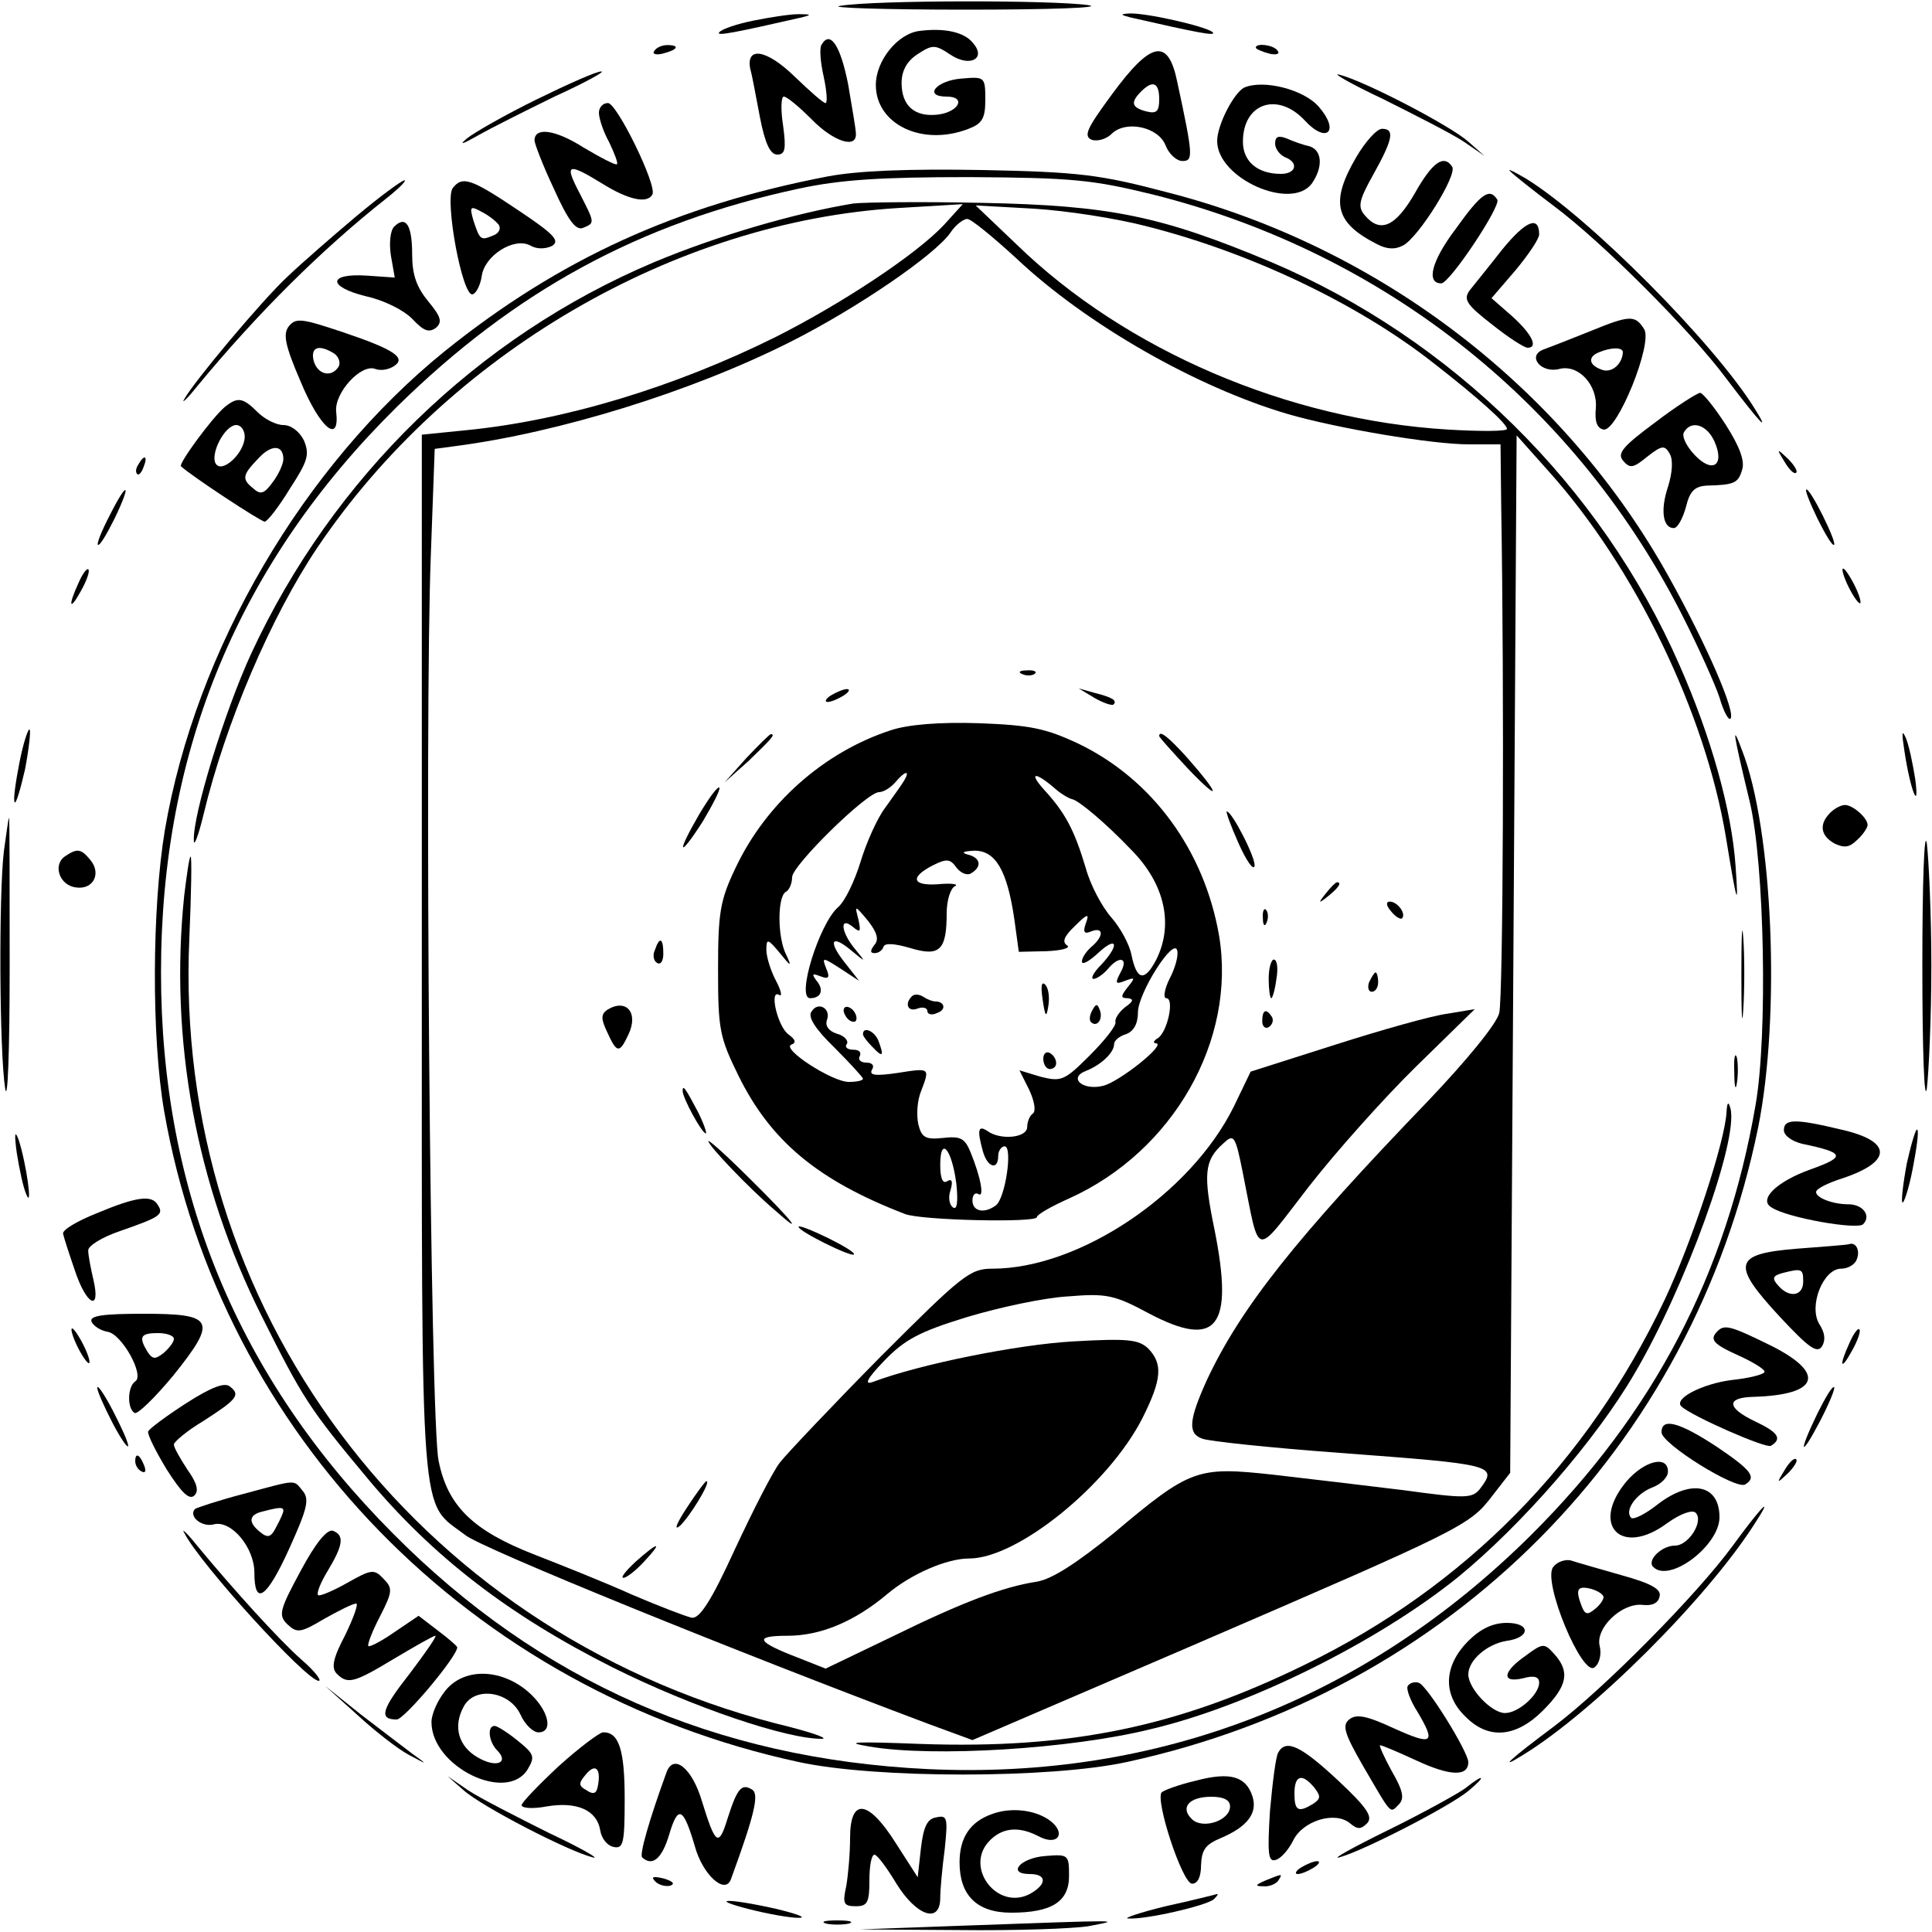 <?xml version="1.0" standalone="no"?>
<!DOCTYPE svg PUBLIC "-//W3C//DTD SVG 20010904//EN"
 "http://www.w3.org/TR/2001/REC-SVG-20010904/DTD/svg10.dtd">
<svg version="1.0" xmlns="http://www.w3.org/2000/svg"
 width="300pt" height="300pt" viewBox="0 0 300 300"
 preserveAspectRatio="xMidYMid meet">

<g transform="translate(0,300) scale(0.1,-0.1)"
fill="#000000" stroke="none">
<path d="M1305 2991 c-22 -3 66 -6 195 -6 129 0 215 3 190 7 -55 8 -330 8
-385 -1z"/>
<path d="M1170 2968 c-25 -5 -49 -13 -53 -18 -7 -7 27 0 128 23 16 4 15 5 -5
5 -14 0 -45 -5 -70 -10z"/>
<path d="M1755 2973 c101 -23 135 -30 128 -23 -10 9 -106 31 -131 29 -13 -1
-12 -2 3 -6z"/>
<path d="M1428 2952 c-34 -4 -68 -46 -68 -84 0 -61 72 -96 144 -68 21 8 26 16
26 45 0 36 -1 36 -37 33 -39 -3 -60 -28 -23 -28 31 0 19 -24 -14 -28 -36 -4
-56 14 -56 49 0 19 8 34 25 45 23 15 27 15 51 -1 30 -20 56 -6 35 18 -13 17
-44 24 -83 19z"/>
<path d="M1276 2931 c-4 -5 -2 -28 3 -50 5 -23 6 -41 3 -41 -4 0 -25 19 -48
41 -43 42 -76 48 -69 12 3 -10 9 -44 15 -75 8 -41 16 -58 27 -58 12 0 14 8 9
45 -4 25 -3 45 1 45 5 0 24 -16 43 -35 34 -35 71 -47 69 -22 0 6 -6 41 -12 76
-12 61 -28 84 -41 62z"/>
<path d="M1016 2921 c-4 -5 3 -7 14 -4 23 6 26 13 6 13 -8 0 -17 -4 -20 -9z"/>
<path d="M1950 2926 c0 -2 9 -6 20 -9 11 -3 18 -1 14 4 -5 9 -34 13 -34 5z"/>
<path d="M1727 2854 c-39 -53 -45 -65 -32 -71 9 -3 23 1 31 9 22 22 73 11 84
-18 5 -13 17 -24 26 -24 17 0 17 7 -8 123 -14 68 -40 64 -101 -19z m73 -8 c0
-19 -4 -23 -20 -19 -23 6 -25 14 -8 31 18 18 28 14 28 -12z"/>
<path d="M834 2846 c-49 -24 -98 -52 -109 -61 -13 -11 -7 -9 16 4 21 12 75 39
120 61 46 21 79 39 73 39 -6 1 -51 -19 -100 -43z"/>
<path d="M2148 2846 c50 -25 107 -54 125 -66 l32 -22 -25 22 c-28 25 -161 94
-200 104 -14 4 17 -14 68 -38z"/>
<path d="M1932 2864 c-16 -8 -42 -58 -42 -83 0 -58 115 -109 147 -66 18 26 16
52 -4 58 -10 2 -26 8 -35 12 -13 5 -18 3 -18 -8 0 -8 7 -17 15 -21 22 -8 18
-26 -6 -26 -36 0 -59 19 -59 50 0 60 54 78 96 33 34 -37 55 -17 22 21 -23 27
-86 43 -116 30z"/>
<path d="M930 2825 c0 -9 7 -30 16 -46 8 -17 14 -32 12 -34 -2 -2 -25 10 -52
26 -44 28 -76 32 -76 11 0 -5 13 -39 30 -75 22 -49 34 -65 45 -61 19 8 19 7
-5 54 -24 46 -19 48 35 15 40 -25 70 -32 78 -17 8 13 -55 142 -69 142 -8 0
-14 -7 -14 -15z"/>
<path d="M2106 2756 c-41 -70 -33 -102 32 -135 15 -8 28 -9 41 -2 24 13 84
109 76 122 -13 20 -31 7 -58 -41 -30 -52 -54 -63 -78 -34 -11 13 -9 23 14 64
30 54 33 70 13 70 -8 0 -26 -20 -40 -44z"/>
<path d="M1285 2726 c-234 -45 -416 -128 -594 -271 -220 -178 -387 -463 -435
-744 -20 -120 -21 -322 -1 -437 88 -502 476 -900 985 -1010 119 -26 391 -26
510 0 502 109 878 487 980 985 35 174 23 463 -25 586 -16 43 -15 32 12 -80 23
-97 28 -363 9 -471 -45 -262 -158 -478 -349 -668 -257 -255 -579 -380 -937
-363 -329 16 -602 136 -830 366 -241 242 -360 531 -360 871 0 345 121 636 366
878 183 180 377 286 624 339 65 14 127 18 265 18 160 -1 191 -4 285 -27 363
-91 661 -329 827 -663 22 -44 46 -97 53 -118 6 -21 14 -36 17 -33 9 9 -37 115
-95 219 -162 293 -448 513 -778 598 -106 28 -138 32 -289 35 -114 2 -193 -1
-240 -10z"/>
<path d="M2345 2734 c6 -6 36 -30 68 -54 75 -56 211 -192 267 -267 53 -70 70
-88 45 -48 -63 102 -258 298 -356 358 -19 11 -29 16 -24 11z"/>
<path d="M553 2664 c-38 -32 -85 -73 -106 -93 -40 -37 -147 -165 -161 -191 -5
-8 5 1 20 20 95 115 194 213 294 292 19 15 32 28 28 28 -4 0 -38 -25 -75 -56z"/>
<path d="M703 2708 c-13 -18 15 -170 31 -165 6 2 12 15 14 28 4 32 50 61 75
48 10 -6 23 -6 34 -1 13 8 4 18 -53 56 -73 49 -86 53 -101 34z m72 -58 c3 -6
-1 -13 -10 -16 -19 -8 -20 -6 -30 24 -6 21 -5 23 13 13 12 -6 24 -16 27 -21z"/>
<path d="M2260 2644 c-37 -49 -46 -84 -22 -84 13 0 93 120 87 130 -12 19 -25
10 -65 -46z"/>
<path d="M1325 2684 c-91 -15 -211 -50 -309 -91 -275 -116 -499 -334 -626
-608 -41 -89 -91 -251 -89 -290 0 -11 7 7 15 40 34 142 105 308 177 415 203
301 555 506 902 527 l100 6 -29 -32 c-43 -46 -158 -122 -261 -174 -157 -78
-328 -130 -481 -145 l-69 -7 0 -810 c0 -902 -4 -844 68 -899 27 -21 418 -180
719 -293 l68 -25 342 147 c419 181 430 186 465 232 l28 36 5 805 5 806 49 -55
c135 -150 244 -376 276 -569 17 -104 20 -115 15 -45 -6 87 -38 201 -87 312
-122 279 -354 507 -634 626 -172 72 -250 88 -449 92 -93 2 -183 1 -200 -1z
m454 -35 c163 -41 330 -121 446 -212 72 -56 115 -95 115 -103 0 -4 -42 -4 -92
-1 -248 15 -500 123 -669 287 l-64 61 90 -5 c50 -3 128 -15 174 -27z m-201
-50 c108 -102 279 -200 422 -242 76 -22 223 -47 281 -47 l49 0 1 -92 c5 -296
3 -767 -3 -791 -4 -17 -51 -74 -110 -136 -206 -214 -291 -321 -344 -434 -28
-62 -30 -83 -7 -91 10 -4 105 -14 213 -22 241 -18 246 -19 218 -56 -12 -15
-23 -15 -118 -2 -58 7 -149 18 -202 24 -119 13 -129 10 -249 -91 -57 -46 -95
-71 -119 -75 -52 -8 -114 -31 -226 -86 l-102 -49 -43 17 c-65 25 -69 34 -16
34 51 0 104 22 155 65 37 31 92 55 127 55 75 0 216 114 269 218 30 60 32 84 9
108 -15 14 -31 16 -118 11 -85 -5 -236 -35 -310 -63 -14 -5 -8 6 18 33 32 33
54 45 129 68 50 15 120 30 157 32 60 5 72 2 126 -27 105 -55 131 -21 101 130
-18 87 -16 108 13 134 17 16 19 14 31 -46 27 -134 16 -132 102 -21 42 54 117
138 167 187 l91 89 -42 -7 c-24 -3 -102 -25 -174 -48 l-132 -42 -26 -54 c-67
-136 -240 -252 -375 -252 -35 0 -47 -10 -174 -137 -75 -76 -145 -150 -156
-164 -11 -14 -42 -75 -70 -135 -37 -81 -55 -108 -67 -106 -9 2 -51 18 -93 36
-42 19 -110 46 -151 62 -95 37 -135 75 -149 146 -13 62 -22 1153 -12 1407 l6
164 30 4 c163 21 370 85 524 163 101 51 223 134 247 169 8 12 20 21 26 21 6 0
40 -28 76 -61z"/>
<path d="M1588 1953 c7 -3 16 -2 19 1 4 3 -2 6 -13 5 -11 0 -14 -3 -6 -6z"/>
<path d="M1290 1920 c-8 -5 -10 -10 -5 -10 6 0 17 5 25 10 8 5 11 10 5 10 -5
0 -17 -5 -25 -10z"/>
<path d="M1700 1916 c14 -8 27 -12 29 -10 6 6 -1 11 -29 18 l-25 7 25 -15z"/>
<path d="M1383 1866 c-104 -34 -194 -114 -241 -214 -24 -50 -27 -70 -27 -157
0 -93 2 -105 32 -166 50 -101 123 -162 258 -214 24 -10 205 -14 205 -5 0 4 23
17 50 29 162 73 260 246 233 408 -23 133 -104 243 -218 298 -51 24 -75 29
-155 32 -61 2 -110 -2 -137 -11z m21 -78 c-4 -7 -18 -26 -30 -43 -12 -16 -29
-54 -38 -84 -9 -29 -24 -61 -35 -70 -29 -26 -65 -141 -43 -141 17 0 22 13 10
27 -8 11 -7 12 6 7 13 -5 15 -2 9 12 -7 18 -6 18 22 0 l29 -19 -22 28 c-27 34
-21 45 10 19 23 -19 23 -19 6 2 -22 26 -25 52 -4 35 12 -10 13 -8 9 11 -6 23
-6 23 15 -2 14 -18 17 -29 10 -37 -7 -9 -7 -13 0 -13 6 0 12 4 14 10 2 6 17 5
41 -2 46 -14 57 -4 57 54 0 20 6 39 13 42 6 3 -5 5 -26 3 -41 -3 -45 11 -7 30
20 10 26 9 35 -4 7 -9 17 -13 23 -9 17 10 15 24 -5 29 -11 3 -8 5 9 6 34 1 52
-31 63 -106 l7 -51 43 1 c24 1 38 5 32 9 -8 5 -5 14 12 30 20 20 23 20 17 4
-5 -14 -2 -17 9 -12 19 7 19 -8 0 -24 -8 -7 -15 -17 -15 -23 0 -6 11 0 25 13
30 28 34 13 5 -18 -12 -12 -17 -22 -12 -22 5 0 15 7 22 15 18 22 33 18 20 -5
-9 -17 -8 -19 7 -13 16 6 16 5 4 -10 -11 -14 -11 -17 0 -17 10 -1 9 -5 -4 -14
-10 -8 -16 -18 -15 -23 2 -5 -16 -28 -40 -52 -39 -39 -44 -41 -76 -33 l-33 10
15 -30 c8 -17 11 -33 6 -37 -5 -3 -9 -13 -9 -21 0 -17 -42 -21 -62 -6 -14 9
-16 2 -7 -31 7 -26 24 -31 24 -8 0 8 5 15 10 15 13 0 1 -82 -14 -92 -18 -13
-36 -9 -36 8 0 8 4 13 9 10 10 -7 4 26 -12 65 -9 22 -16 25 -43 22 -27 -3 -33
1 -38 21 -3 14 -2 36 4 51 14 37 15 37 -36 29 -34 -5 -45 -4 -40 5 4 6 1 11
-9 11 -9 0 -13 5 -10 10 3 6 -1 10 -10 10 -9 0 -14 4 -10 9 3 5 -4 13 -16 16
-12 4 -18 12 -15 21 7 18 -14 30 -24 13 -6 -8 6 -27 36 -56 24 -24 44 -46 44
-48 0 -3 -10 -5 -22 -5 -26 0 -106 52 -89 58 8 3 6 8 -5 16 -17 13 -30 71 -14
61 5 -3 3 7 -5 22 -8 15 -15 37 -15 48 0 18 2 18 21 -5 17 -21 19 -22 10 -3
-14 27 -14 90 -1 98 6 3 10 14 10 23 0 18 116 132 135 132 7 0 18 7 25 15 15
18 24 20 14 3z m236 -14 c8 -7 20 -14 25 -15 10 -2 52 -37 91 -78 53 -53 67
-117 39 -172 -18 -34 -30 -31 -38 8 -3 16 -17 42 -31 58 -15 17 -33 51 -40 77
-18 60 -32 86 -65 122 -25 28 -13 28 19 0z m176 -294 c-8 -16 -10 -30 -5 -30
13 0 2 -52 -13 -62 -7 -4 -8 -8 -3 -8 17 -1 -57 -60 -82 -66 -31 -8 -55 12
-27 23 23 9 44 28 44 42 0 5 8 12 18 15 12 4 19 16 19 34 0 30 56 118 61 96 2
-8 -3 -27 -12 -44z m-331 -318 c3 -29 1 -41 -5 -37 -6 4 -8 16 -4 27 4 14 2
18 -5 14 -7 -5 -11 4 -11 25 0 46 18 25 25 -29z"/>
<path d="M1619 1448 c4 -28 6 -29 9 -9 2 13 0 27 -5 32 -6 6 -7 -3 -4 -23z"/>
<path d="M1416 1453 c-12 -12 -6 -25 9 -19 8 3 15 1 15 -4 0 -5 7 -7 15 -3 15
5 12 18 -3 18 -4 0 -12 3 -18 7 -6 4 -14 5 -18 1z"/>
<path d="M1310 1431 c0 -5 5 -13 10 -16 6 -3 10 -2 10 4 0 5 -4 13 -10 16 -5
3 -10 2 -10 -4z"/>
<path d="M1696 1431 c-4 -7 -5 -15 -2 -18 9 -9 19 4 14 18 -4 11 -6 11 -12 0z"/>
<path d="M1340 1394 c0 -3 7 -12 15 -20 16 -17 18 -14 9 10 -6 15 -24 23 -24
10z"/>
<path d="M1620 1356 c0 -9 5 -16 10 -16 6 0 10 4 10 9 0 6 -4 13 -10 16 -5 3
-10 -1 -10 -9z"/>
<path d="M1159 1823 l-34 -38 38 34 c34 33 42 41 34 41 -2 0 -19 -17 -38 -37z"/>
<path d="M1800 1857 c0 -2 21 -25 46 -52 51 -53 49 -40 -3 19 -29 32 -43 43
-43 33z"/>
<path d="M1086 1736 c-36 -62 -33 -71 5 -12 16 27 28 50 26 53 -3 2 -16 -16
-31 -41z"/>
<path d="M1923 1691 c12 -27 23 -43 25 -36 3 11 -35 85 -43 85 -2 0 6 -22 18
-49z"/>
<path d="M2059 1613 c-13 -16 -12 -17 4 -4 16 13 21 21 13 21 -2 0 -10 -8 -17
-17z"/>
<path d="M2160 1585 c7 -9 15 -13 17 -11 7 7 -7 26 -19 26 -6 0 -6 -6 2 -15z"/>
<path d="M1961 1574 c0 -11 3 -14 6 -6 3 7 2 16 -1 19 -3 4 -6 -2 -5 -13z"/>
<path d="M1017 1525 c-4 -8 -2 -17 3 -20 6 -4 10 3 10 14 0 25 -6 27 -13 6z"/>
<path d="M1970 1480 c0 -16 2 -30 4 -30 2 0 6 14 8 30 3 17 1 30 -4 30 -4 0
-8 -13 -8 -30z"/>
<path d="M2126 1475 c-3 -8 -1 -15 4 -15 6 0 10 7 10 15 0 8 -2 15 -4 15 -2 0
-6 -7 -10 -15z"/>
<path d="M943 1432 c-10 -7 -10 -14 0 -35 15 -33 19 -33 33 -3 16 34 -4 56
-33 38z"/>
<path d="M1960 1414 c0 -8 5 -12 10 -9 6 4 8 11 5 16 -9 14 -15 11 -15 -7z"/>
<path d="M1060 1306 c0 -11 30 -66 36 -66 2 0 -3 15 -12 33 -19 36 -24 44 -24
33z"/>
<path d="M1100 1228 c0 -7 64 -74 103 -107 48 -43 29 -18 -38 48 -36 36 -65
62 -65 59z"/>
<path d="M1240 1095 c0 -7 81 -47 86 -43 2 3 -17 14 -41 26 -25 12 -45 20 -45
17z"/>
<path d="M1066 658 c-15 -23 -20 -35 -11 -28 15 13 50 70 42 70 -2 0 -16 -19
-31 -42z"/>
<path d="M987 575 c-15 -14 -24 -25 -19 -25 5 0 19 11 32 25 30 32 23 32 -13
0z"/>
<path d="M612 2648 c-6 -6 -8 -26 -5 -45 l6 -34 -43 3 c-61 4 -62 -17 -2 -32
28 -6 60 -22 73 -36 17 -18 25 -21 36 -13 10 9 8 17 -12 41 -18 22 -25 41 -25
73 0 46 -10 61 -28 43z"/>
<path d="M2333 2613 c-21 -27 -44 -55 -51 -64 -10 -14 -5 -22 35 -53 25 -20
50 -36 55 -36 17 0 7 21 -24 49 l-32 28 37 43 c20 24 37 49 37 56 0 30 -21 21
-57 -23z"/>
<path d="M449 2494 c-10 -12 -7 -29 18 -87 30 -72 61 -98 55 -46 -3 29 39 75
61 66 8 -3 20 -1 28 4 21 13 2 26 -78 53 -63 21 -73 23 -84 10z m70 -43 c7 -5
10 -14 7 -20 -11 -18 -33 -13 -39 9 -5 21 8 26 32 11z"/>
<path d="M2470 2486 c-30 -12 -63 -25 -74 -29 -25 -10 -3 -37 25 -30 30 8 60
-25 57 -61 -2 -21 2 -31 12 -33 21 -4 77 134 63 156 -14 22 -22 22 -83 -3z
m50 -33 c-1 -19 -18 -33 -33 -27 -20 7 -22 20 -4 27 19 8 37 8 37 0z"/>
<path d="M2570 2344 c-50 -37 -59 -48 -50 -59 11 -13 16 -12 38 6 23 18 27 18
35 4 5 -9 4 -29 -3 -51 -12 -36 -8 -64 9 -64 6 0 14 15 19 33 6 25 14 32 33
33 42 1 48 4 54 24 5 14 -4 37 -25 70 -18 28 -36 50 -40 50 -4 0 -36 -20 -70
-46z m92 -29 c17 -38 -3 -51 -31 -21 -13 14 -20 29 -16 35 11 19 35 12 47 -14z"/>
<path d="M349 2368 c-20 -17 -72 -88 -68 -92 16 -15 124 -86 130 -86 4 0 22
23 39 51 28 43 31 53 22 75 -7 14 -20 24 -32 24 -11 0 -29 9 -40 20 -23 23
-31 24 -51 8z m31 -46 c0 -25 -35 -58 -45 -42 -9 15 14 60 32 60 7 0 13 -8 13
-18z m60 -35 c0 -7 -7 -23 -16 -35 -13 -18 -19 -21 -30 -11 -19 15 -18 21 7
47 20 22 39 22 39 -1z"/>
<path d="M2771 2283 c7 -12 15 -20 18 -17 3 2 -3 12 -13 22 -17 16 -18 16 -5
-5z"/>
<path d="M215 2279 c-4 -6 -5 -12 -2 -15 2 -3 7 2 10 11 7 17 1 20 -8 4z"/>
<path d="M170 2199 c-12 -23 -20 -43 -18 -45 3 -2 14 17 26 41 27 56 20 60 -8
4z"/>
<path d="M2822 2195 c12 -24 23 -43 26 -41 4 5 -36 86 -43 86 -3 0 5 -20 17
-45z"/>
<path d="M122 2095 c-17 -37 -14 -45 4 -12 9 16 14 31 11 33 -2 2 -9 -7 -15
-21z"/>
<path d="M2861 2115 c0 -5 6 -21 14 -35 8 -14 14 -20 14 -15 0 6 -6 21 -14 35
-8 14 -14 21 -14 15z"/>
<path d="M30 1815 c-6 -31 -10 -59 -7 -61 2 -2 9 21 16 52 6 32 9 59 7 61 -2
3 -10 -21 -16 -52z"/>
<path d="M2957 1835 c9 -61 24 -99 17 -45 -4 25 -10 54 -15 65 -6 13 -6 6 -2
-20z"/>
<path d="M2842 1738 c-18 -18 -15 -36 7 -48 15 -7 23 -6 35 6 9 8 16 19 16 23
0 11 -23 31 -35 31 -6 0 -16 -5 -23 -12z"/>
<path d="M6 1678 c-8 -68 -7 -310 2 -368 4 -25 7 60 7 188 0 127 0 232 -1 232
-1 0 -4 -24 -8 -52z"/>
<path d="M2985 1500 c0 -129 3 -215 7 -190 3 25 7 110 7 190 0 80 -4 165 -7
190 -4 25 -7 -61 -7 -190z"/>
<path d="M102 1671 c-21 -13 -10 -46 16 -49 27 -4 40 22 22 43 -14 17 -20 18
-38 6z"/>
<path d="M286 1609 c-23 -223 18 -448 120 -652 64 -128 74 -144 165 -253 101
-121 219 -212 380 -293 124 -62 272 -112 326 -111 10 1 -23 12 -73 24 -561
146 -936 647 -910 1219 3 70 4 127 2 127 -2 0 -6 -28 -10 -61z"/>
<path d="M2704 1485 c0 -60 1 -84 3 -52 2 32 2 81 0 110 -2 29 -3 3 -3 -58z"/>
<path d="M2693 1335 c0 -22 2 -30 4 -17 2 12 2 30 0 40 -3 9 -5 -1 -4 -23z"/>
<path d="M2681 1274 c-2 -46 -54 -203 -96 -292 -120 -253 -310 -446 -559 -567
-198 -97 -365 -131 -596 -123 -103 4 -122 3 -80 -4 98 -17 312 -4 437 27 153
36 353 136 477 236 99 81 214 213 274 316 79 134 162 363 149 412 -3 11 -5 10
-6 -5z"/>
<path d="M2770 1245 c0 -8 12 -17 28 -21 67 -14 69 -20 13 -40 -53 -19 -81
-47 -60 -59 24 -16 133 -35 142 -26 13 13 0 31 -23 31 -24 0 -50 10 -50 19 0
5 18 14 40 21 79 26 79 58 -1 76 -71 17 -89 17 -89 -1z"/>
<path d="M26 1210 c4 -25 10 -54 15 -65 10 -24 0 48 -12 85 -6 16 -7 10 -3
-20z"/>
<path d="M2961 1194 c-6 -32 -9 -59 -7 -61 2 -3 10 21 16 52 6 31 10 59 7 61
-2 2 -9 -21 -16 -52z"/>
<path d="M150 1116 c-30 -12 -54 -26 -52 -32 1 -5 9 -30 18 -56 18 -55 41 -66
29 -15 -4 17 -8 38 -8 45 -1 7 21 21 51 31 60 21 67 25 57 40 -9 16 -33 13
-95 -13z"/>
<path d="M2790 1061 c-99 -8 -102 -24 -26 -106 44 -47 57 -57 65 -46 6 10 5
21 -4 35 -17 28 6 86 34 86 10 0 21 6 24 14 6 14 -1 28 -12 24 -3 -1 -40 -4
-81 -7z m10 -51 c0 -23 -22 -26 -39 -6 -10 11 -8 15 6 19 31 8 33 7 33 -13z"/>
<path d="M142 948 c3 -7 14 -14 25 -16 22 -3 58 -68 43 -77 -12 -8 -13 -42 -1
-49 4 -3 31 23 60 58 69 86 64 96 -46 96 -63 0 -84 -3 -81 -12z m128 -27 c0
-5 -7 -14 -16 -22 -13 -10 -17 -10 -25 2 -14 23 -11 29 16 29 14 0 25 -4 25
-9z"/>
<path d="M111 935 c0 -5 6 -21 14 -35 8 -14 14 -20 14 -15 0 6 -6 21 -14 35
-8 14 -14 21 -14 15z"/>
<path d="M2667 933 c-13 -13 -7 -20 33 -38 22 -10 40 -21 40 -25 0 -4 -23 -10
-52 -13 -45 -6 -90 -29 -77 -41 16 -15 132 -66 139 -61 18 11 11 21 -25 38
-44 21 -45 37 -2 38 101 3 113 36 28 79 -63 31 -73 34 -84 23z"/>
<path d="M2872 915 c-17 -37 -14 -45 4 -12 9 16 14 31 11 33 -2 2 -9 -7 -15
-21z"/>
<path d="M289 821 c-31 -20 -58 -40 -59 -44 -1 -5 12 -31 29 -59 23 -36 35
-48 43 -40 7 7 4 19 -11 40 -11 17 -21 34 -21 39 0 4 20 21 45 36 53 34 59 41
42 54 -8 7 -29 -1 -68 -26z"/>
<path d="M151 845 c0 -5 11 -30 24 -55 13 -25 24 -40 24 -35 0 6 -11 30 -24
55 -13 25 -24 41 -24 35z"/>
<path d="M2822 805 c-30 -62 -27 -71 4 -12 14 27 24 51 22 53 -3 2 -14 -17
-26 -41z"/>
<path d="M2580 776 c0 -18 116 -90 130 -81 18 11 10 22 -45 59 -58 38 -85 45
-85 22z"/>
<path d="M210 731 c0 -6 4 -13 10 -16 6 -3 7 1 4 9 -7 18 -14 21 -14 7z"/>
<path d="M2771 717 c-13 -21 -12 -21 5 -5 10 10 16 20 13 22 -3 3 -11 -5 -18
-17z"/>
<path d="M2525 699 c-56 -68 -7 -117 64 -64 21 15 39 21 44 16 13 -13 -11 -51
-32 -51 -21 0 -44 -23 -34 -33 25 -26 103 33 103 77 0 51 -44 60 -96 20 -19
-15 -37 -24 -41 -21 -11 11 7 37 32 47 14 5 25 16 25 25 0 26 -37 17 -65 -16z"/>
<path d="M377 680 c-38 -10 -71 -21 -74 -23 -11 -11 10 -29 29 -24 27 7 63
-36 63 -75 0 -53 19 -40 54 37 28 62 32 77 21 90 -15 18 -7 18 -93 -5z m63
-26 c0 -3 -5 -14 -11 -25 -8 -16 -13 -18 -25 -8 -19 15 -18 27 4 32 27 7 32 7
32 1z"/>
<path d="M2690 599 c-55 -75 -198 -220 -276 -279 -71 -53 -89 -70 -49 -45 108
66 284 241 359 358 32 49 12 29 -34 -34z"/>
<path d="M286 620 c24 -48 190 -230 209 -230 5 0 -6 15 -27 33 -35 31 -104
107 -162 177 -15 19 -25 28 -20 20z"/>
<path d="M467 561 c-33 -61 -35 -69 -21 -83 15 -14 20 -14 57 8 23 13 45 24
50 24 4 0 -4 -22 -17 -49 -19 -36 -22 -51 -13 -60 17 -17 27 -14 90 24 32 19
60 35 63 35 3 0 -15 -26 -40 -59 -44 -56 -48 -71 -20 -71 12 0 94 98 94 112 0
2 -14 14 -30 26 l-30 23 -37 -25 c-20 -14 -39 -24 -41 -22 -2 2 6 23 18 46 20
39 20 44 5 59 -14 15 -19 14 -56 -7 -23 -13 -43 -21 -45 -19 -3 3 4 20 15 38
24 40 26 55 8 62 -9 3 -27 -19 -50 -62z"/>
<path d="M2412 567 c-18 -21 45 -172 64 -156 8 6 11 21 8 33 -7 28 34 67 66
64 16 -2 25 3 27 13 3 11 -12 20 -59 33 -35 10 -70 20 -79 23 -8 2 -21 -2 -27
-10z m78 -47 c0 -4 -6 -13 -14 -19 -11 -9 -15 -8 -20 5 -10 26 -7 32 14 27 11
-3 20 -9 20 -13z"/>
<path d="M2279 451 c-37 -38 -39 -82 -4 -116 36 -37 79 -33 121 9 38 38 42 60
18 87 -16 18 -18 18 -45 -2 -36 -25 -38 -43 -4 -35 18 5 25 2 25 -7 0 -18 -32
-47 -53 -47 -21 0 -57 38 -57 60 0 22 29 47 59 52 38 5 38 28 1 28 -22 0 -41
-9 -61 -29z"/>
<path d="M691 374 c-12 -15 -21 -36 -21 -48 0 -69 116 -126 149 -74 12 20 11
24 -15 45 -16 13 -32 23 -36 23 -12 0 -9 -25 4 -38 19 -19 -1 -28 -30 -11 -30
17 -39 48 -22 79 17 32 71 24 88 -12 7 -16 20 -28 28 -28 25 0 15 37 -17 64
-43 36 -100 36 -128 0z"/>
<path d="M2186 382 c-3 -4 4 -23 15 -40 29 -49 24 -53 -36 -26 -43 20 -59 23
-70 14 -11 -9 -8 -21 22 -73 45 -77 41 -73 55 -59 9 9 7 21 -11 52 -12 22 -20
40 -18 40 3 0 29 -11 57 -24 52 -24 80 -25 80 -2 -1 17 -64 119 -77 123 -6 2
-14 0 -17 -5z"/>
<path d="M555 337 c27 -25 63 -53 80 -62 30 -16 30 -16 5 2 -13 10 -49 37 -80
61 l-55 44 50 -45z"/>
<path d="M867 257 c-31 -29 -57 -56 -57 -60 0 -5 18 -6 39 -2 47 8 78 -6 83
-37 2 -13 11 -24 21 -26 15 -3 17 6 17 75 0 76 -9 104 -34 103 -6 -1 -37 -24
-69 -53z m61 -32 c-2 -10 -7 -12 -17 -5 -13 7 -13 11 -1 25 15 18 24 8 18 -20z"/>
<path d="M1985 279 c-4 -6 -9 -47 -13 -91 -4 -66 -3 -80 9 -76 8 2 20 16 27
30 15 31 65 46 88 27 12 -10 17 -10 27 0 9 10 0 24 -46 67 -57 53 -80 64 -92
43z m56 -55 c10 -13 10 -17 -2 -25 -23 -14 -29 -11 -29 16 0 29 12 32 31 9z"/>
<path d="M1035 248 c-27 -74 -42 -127 -38 -132 16 -15 31 -2 42 35 14 47 22
43 40 -18 12 -44 47 -76 56 -51 37 101 44 132 33 139 -16 10 -23 3 -38 -44
-14 -46 -19 -42 -40 26 -15 51 -44 75 -55 45z"/>
<path d="M1857 235 c-26 -6 -50 -15 -53 -18 -11 -11 32 -142 47 -142 9 0 14
11 14 29 1 24 7 32 31 42 40 17 57 38 49 64 -10 32 -35 39 -88 25z m53 -40 c0
-22 -42 -36 -59 -20 -19 18 -5 35 30 35 19 0 29 -5 29 -15z"/>
<path d="M720 220 c28 -25 161 -94 200 -104 14 -4 -17 14 -68 38 -50 25 -107
54 -125 66 l-32 22 25 -22z"/>
<path d="M2275 223 c-11 -8 -65 -38 -120 -65 -55 -27 -89 -46 -75 -42 37 10
171 79 200 103 29 24 25 28 -5 4z"/>
<path d="M1320 146 c0 -24 -3 -58 -6 -75 -6 -27 -4 -31 15 -31 18 0 21 6 21
40 0 22 3 40 8 40 4 0 19 -20 34 -45 31 -50 68 -63 68 -22 0 12 3 46 7 76 5
48 4 53 -13 49 -14 -2 -20 -14 -24 -48 l-5 -45 -34 53 c-43 68 -71 71 -71 8z"/>
<path d="M1540 183 c-34 -12 -50 -37 -50 -75 0 -51 27 -78 80 -78 63 0 90 17
90 57 0 33 -1 34 -37 31 -39 -3 -60 -28 -24 -28 27 0 27 -16 0 -31 -50 -26
-101 40 -64 81 20 22 46 25 77 9 31 -17 45 5 17 25 -23 16 -60 20 -89 9z"/>
<path d="M2020 100 c-8 -5 -10 -10 -5 -10 6 0 17 5 25 10 8 5 11 10 5 10 -5 0
-17 -5 -25 -10z"/>
<path d="M1018 78 c5 -5 16 -8 23 -6 8 3 3 7 -10 11 -17 4 -21 3 -13 -5z"/>
<path d="M1965 80 c-16 -7 -17 -9 -3 -9 9 -1 20 4 23 9 7 11 7 11 -20 0z"/>
<path d="M1810 40 c-41 -10 -67 -19 -58 -19 27 -2 122 20 133 30 5 5 7 8 5 8
-3 -1 -39 -10 -80 -19z"/>
<path d="M1165 35 c28 -7 61 -13 75 -13 14 0 -2 6 -35 14 -76 17 -107 16 -40
-1z"/>
<path d="M1283 13 c9 -2 25 -2 35 0 9 3 1 5 -18 5 -19 0 -27 -2 -17 -5z"/>
<path d="M1500 10 l-165 -6 155 -1 c85 -1 175 2 200 6 52 10 61 10 -190 1z"/>
</g>
</svg>
